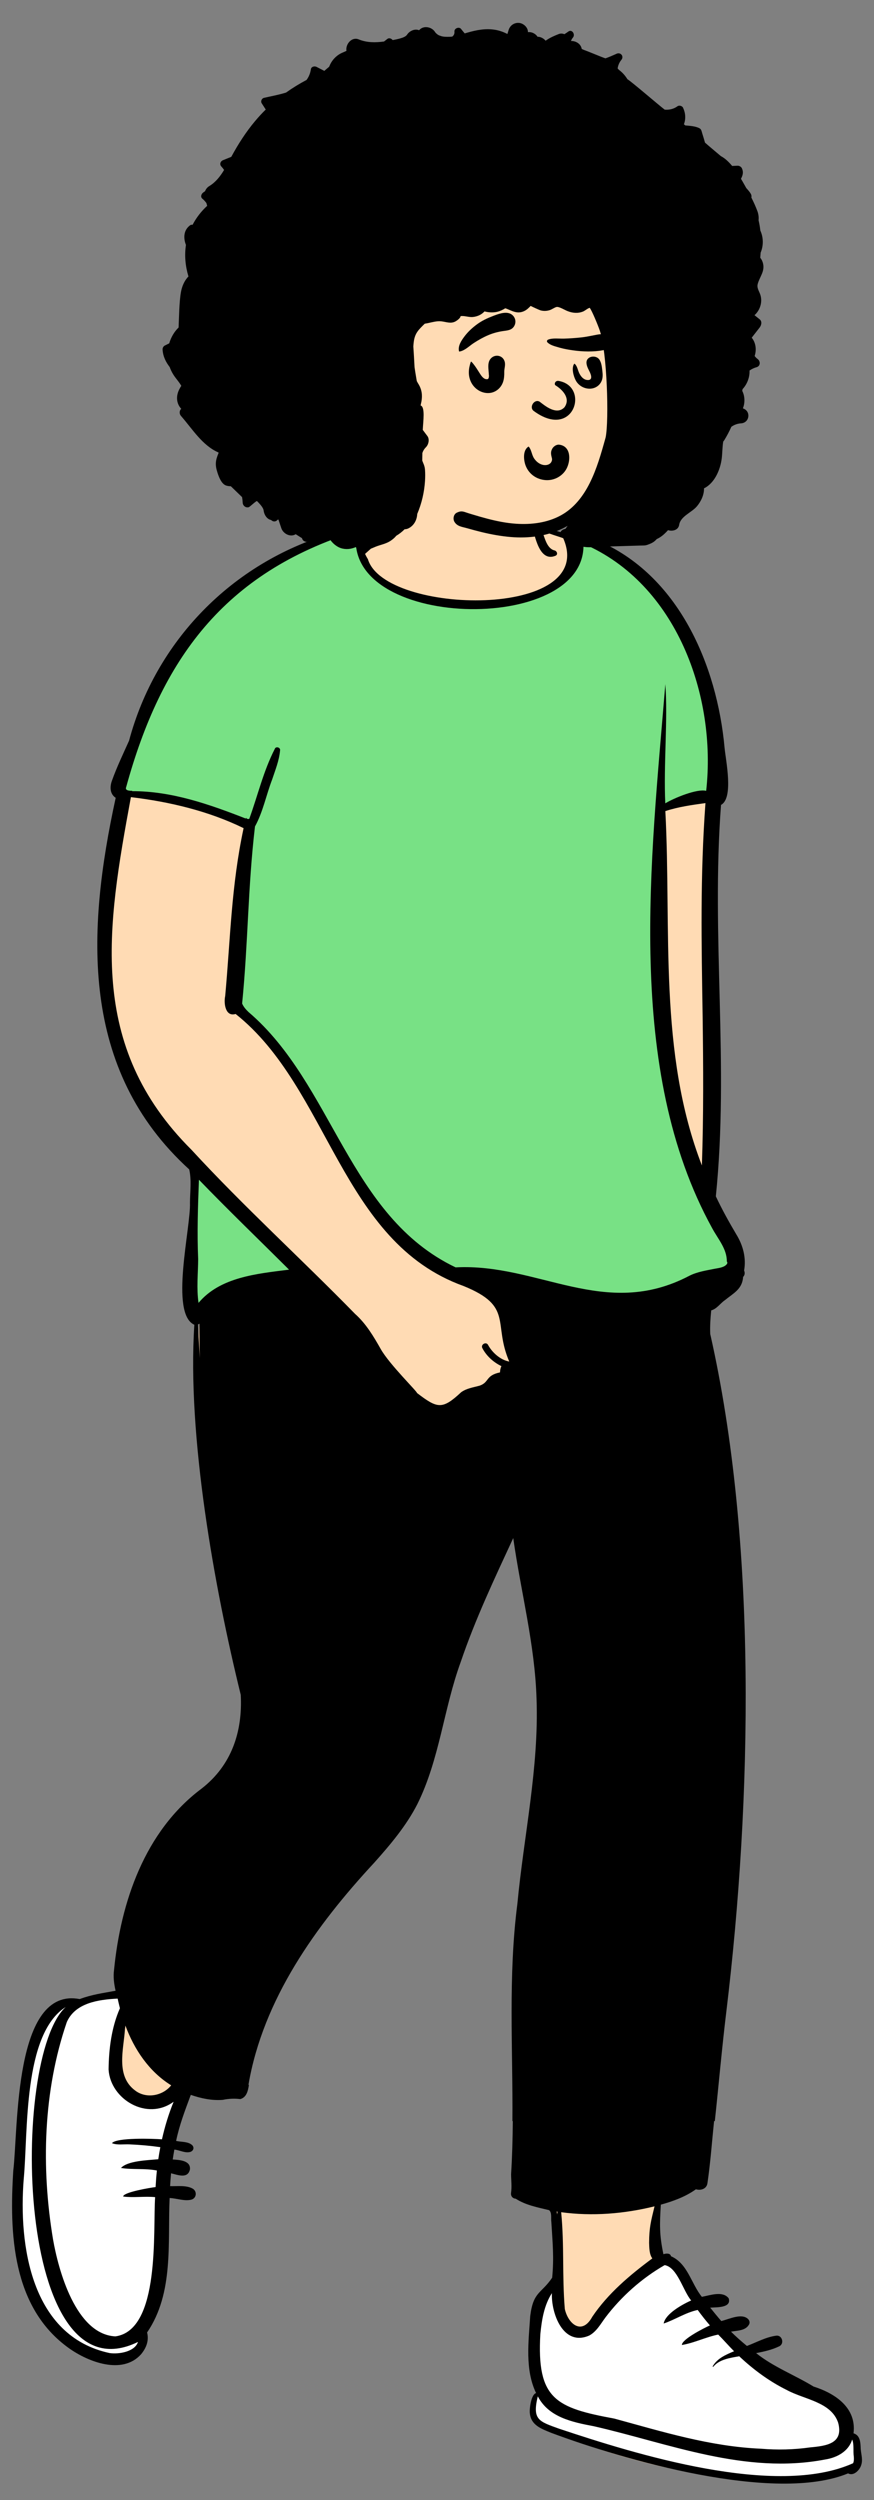 <svg viewBox="57.312 41.137 1064.375 3044.175" xmlns="http://www.w3.org/2000/svg" overflow="visible" xmlns:xlink="http://www.w3.org/1999/xlink" width="1064.375px" height="3044.175px"><rect x="57.312" y="41.137" width="1064.375" height="3044.175" fill="#808080" stroke="none"/><g id="Master/Character/Standing" stroke="none" stroke-width="1" fill="none" fill-rule="evenodd"><g id="Standing" transform="translate(-121, 634) scale(1 1)"><g id="Standing/Walking 1" stroke="none" stroke-width="1" fill="none" fill-rule="evenodd"><path d="M1212.235,2373.582 C1219.272,2340.823 1187.086,2329.748 1166.795,2322.46 C1152.261,2313.033 1098.409,2280.384 1056.74,2240.08 C1022.643,2207.1 999.432,2164.831 989.769,2160.802 C983.139,2156.957 979.48,2153.606 978.791,2150.749 C972.739,2125.635 977.787,2102.229 978.791,2087.004 C998.189,2081.911 1013.733,2075.558 1025.358,2066.674 C1028.748,2067.804 1033.83,2069.25 1035.345,2064.292 C1045.851,1994.196 1050.386,1924.929 1058.934,1854.779 C1091.29,1587.598 1094.94,1275.462 1039.275,1031.432 C1038.69,1019.336 1039.745,1008.412 1040.824,998.019 C1048.351,997.206 1052.902,989.92 1059.048,985.565 C1068.587,977.984 1079.882,972.158 1079.416,958.908 C1081.682,957.192 1081.418,956.227 1080.301,954.041 C1087.577,922.751 1055.122,889.779 1045.943,863.983 C1062.628,700.789 1039.926,546.574 1052.591,383.341 C1068.588,376.647 1057.833,334.809 1056.74,317.552 C1047.878,206.378 990.087,96.46 886.017,60.141 C880.068,58.935 871.126,52.135 866.203,56.701 C856.689,52.932 844.031,60.363 836.668,51.808 L836.742,51.752 C830.542,43.155 827.763,32.226 825.725,21.892 C826.066,24.804 826.635,27.692 827.336,30.515 C809.395,-20.049 804.875,-33.569 747.118,-35.95 C721.101,-36.298 686.805,-35.517 671.635,-10.703 C665.419,0.832 667.318,14.077 663.46,26.219 C656.378,48.5 625.808,37.733 609.759,49.303 C481.311,90.501 375.952,174.593 341.321,309.566 C334.241,325.834 326.211,342.025 320.292,358.814 C319.376,361.306 316.856,369.739 322.908,373.62 L325.835,375.497 C287.281,555.698 284.723,707.542 414.25,827.675 C423.97,879.296 398.965,949.791 408.577,999.911 C403.1,1007.682 410.045,1013.941 417.047,1014.44 C417.722,1014.815 420.45,1016.009 421.194,1016.35 C410.051,1173.66 456.835,1385.666 477.457,1469.343 C480.264,1519.583 463.117,1560.854 427.843,1588.234 C388.87,1612.238 311.82,1720.651 326.104,1834.371 C309.411,1837.646 292.839,1839.442 276.824,1845.716 C206.75,1833.348 207.445,1968.437 202.98,2015.936 C195.418,2095.466 190.718,2210.737 266.271,2261.645 C286.175,2276.085 326.533,2292.989 347.214,2269.878 C353.991,2261.737 355.688,2253.873 353.022,2245.559 C387.172,2197.31 377.969,2134.199 381.106,2077.609 C391.009,2077.012 401.37,2081.657 410.949,2079.965 C420.781,2071.301 384.913,2073.662 381.193,2073.154 C381.574,2064.427 382.276,2055.238 383.182,2046.44 C388.808,2047.567 396.015,2050.267 401.425,2050.474 C404.627,2051.253 406.89,2046.844 404.957,2044.559 C400.735,2040.532 389.97,2041.156 383.912,2040.584 C384.935,2033.219 386.186,2025.476 387.576,2018.353 C394.987,2018.086 402.64,2022.808 409.657,2021.842 C404.346,2018.298 394.377,2019.377 387.903,2017.036 C392.113,1994.095 400.691,1972.318 408.666,1950.86 C428.234,1958.932 445.115,1959.25 464.218,1956.83 C472.032,1958.032 475.842,1956.433 477.107,1946.659 L476.608,1946.042 C491.749,1855.44 540.607,1769.067 631.36,1671.117 C649.286,1651.055 669.543,1627.434 683.04,1601.024 C710.161,1546.062 714.793,1485.413 735.69,1428.334 C755.2,1370.962 781.877,1316.083 806.924,1261.696 C810.597,1289.57 815.531,1318.164 820.66,1345.495 C843.234,1442.348 841.046,1545.684 824.433,1643.074 C799.853,1779.477 811.701,1916.527 806.234,2053.895 C806.309,2061.818 807.291,2069.015 806.129,2077.264 C805.975,2077.899 806.275,2078.651 807.027,2078.631 L808.446,2078.67 C820.26,2087.321 836.576,2088.884 850.458,2093.577 C856.288,2098.191 854.646,2105.499 855.18,2111.201 C856.705,2135.772 858.655,2160.437 856.235,2185.763 C845.523,2206.288 832.22,2202.048 829.499,2230.981 C827.117,2264.013 822.903,2299.139 838.989,2328.552 L832.903,2329.602 C823.871,2348.555 829.385,2360.861 850.613,2368.877 C955.411,2409.967 1102.877,2447.273 1212.235,2416.258 C1214.223,2418.229 1217.114,2416.184 1219.374,2413.087 C1221.546,2410.11 1223.136,2406.161 1222.782,2403.869 C1220.912,2393.809 1223.483,2375.441 1212.235,2373.582 Z" id="Skin" fill="#ffdbb4"/><path d="M417.836,836.534 L425.759,844.738 L429.552,848.646 L435.09,854.322 C446.943,866.428 459.295,878.78 477.235,896.518 L523.522,942.196 L532.44,951.054 L536.8,955.396 L518.843,957.635 L515.069,958.117 L512.141,958.502 L509.222,958.897 C490.409,961.481 477.958,964.003 465.591,968.069 C447.497,974.016 433.401,982.608 422.875,994.97 L422.377,995.562 L418.072,1000.722 L417.104,994.072 C416.125,987.346 415.733,980.374 415.762,972.201 L415.792,969.029 L415.84,966.499 L415.895,964.417 C415.929,963.248 415.971,961.97 416.022,960.508 L416.422,949.552 L416.521,946.304 L416.559,944.768 C416.576,944.023 416.589,943.306 416.599,942.593 L416.622,940.367 L416.525,938.008 L416.409,934.927 L416.333,932.721 C415.554,908.978 415.956,886.292 417.415,847.548 L417.836,836.534 Z M616.342,49.677 L615.51,54.509 C610.854,81.564 623.03,103.939 649.172,120.304 C673.099,135.282 707.624,144.27 744.615,145.695 C781.297,147.108 817.082,140.941 843.213,128.311 C871.218,114.775 886.471,94.886 885.868,70.143 L885.845,69.391 L885.669,64.651 L890.027,66.524 C944.665,89.999 987.048,134.79 1013.663,193.542 C1037.971,247.201 1047.698,309.916 1041.468,368.722 L1041.274,370.503 L1040.887,373.978 L1037.511,373.066 C1031.49,371.441 1016.013,376.058 992.007,387.044 L989.991,387.972 L978.997,395.616 L978.811,401.275 C971.471,632.133 993.578,796.806 1044.988,895.19 L1046.555,898.151 L1048.172,901.13 C1049.099,902.872 1050.146,904.681 1051.465,906.843 L1053.001,909.327 L1055.336,913.058 L1056.601,915.105 L1057.22,916.123 C1059.721,920.252 1061.232,923.067 1062.669,926.329 C1064.952,931.51 1066.229,936.427 1066.407,941.411 L1066.423,942.034 L1066.425,942.238 L1066.526,942.432 C1067.282,943.969 1067.24,945.814 1066.4,947.384 L1066.268,947.618 L1066.221,947.692 L1066.014,949.308 L1064.642,949.576 L1064.456,949.756 C1062.451,951.618 1059.76,952.81 1056.261,953.682 L1055.779,953.799 L1055.308,953.907 C1054.567,954.073 1053.808,954.224 1052.933,954.384 L1049.676,954.951 L1045.745,955.723 L1040.812,956.685 L1039.468,956.957 L1038.068,957.249 C1029.824,958.997 1024.288,960.706 1019.137,963.316 C993.168,976.95 967.423,983.502 940.235,984.265 C918.572,984.874 897.102,982.014 869.076,975.637 L863.368,974.314 L860.051,973.525 L855.975,972.536 C854.7,972.224 853.329,971.886 851.811,971.509 L832.095,966.591 L825.881,965.065 L822.267,964.191 C808.204,960.813 798.702,958.821 787.869,957.004 C768.899,953.822 751.628,952.53 734.621,953.33 L733.313,953.396 L732.549,953.437 L731.859,953.107 C696.888,936.386 668.172,912.098 642.072,879.15 L640.309,876.911 L639.208,875.498 C621.311,852.439 607.779,830.348 582.07,784.618 L575.349,772.657 L570.625,764.295 L567.544,758.878 C554.049,735.223 545.331,721 534.603,705.346 C517.296,680.091 499.706,659.601 479.944,642.566 L478.937,641.703 L478.816,641.593 C474.894,637.861 472.252,634.492 470.584,630.716 L470.395,630.278 L470.103,629.579 L470.623,624.271 L471.166,618.586 C475.523,572.403 480.134,509.377 484.999,429.515 L485.875,415 L462.142,405.783 L451.178,401.565 L448.799,400.662 L445.988,399.607 L443.131,398.543 L440.32,397.505 C428.234,393.064 417.378,389.348 406.945,386.135 L404.592,385.416 C379.218,377.745 357.809,373.621 340.028,373.541 L339.21,373.54 L335.471,373.549 L335.603,372.944 L335.491,372.931 C334.629,372.824 333.824,372.658 333.079,372.42 L332.712,372.295 L332.354,372.157 C329.3,370.911 327.818,368.169 329.002,364.89 L329.098,364.636 L329.727,362.361 C351.711,283.128 381.47,220.984 422.678,171.672 L423.93,170.182 L425.215,168.669 C470.915,115.169 530.928,76.701 609.281,51.884 L611.661,51.136 L616.342,49.677 Z" id="Top" fill="#78E185"/><path d="M1025,2417 C1006.173,2413.607 898,2389 836,2357 C823.337,2350.464 826.454,2335.021 830.58,2324.993 C832.47,2320.4 836.943,2316.943 836,2316 C816.177,2296.177 831,2244 831,2234 C831,2219.135 855.093,2199.011 851,2191 C846.275,2181.752 852.085,2213.384 864,2231 C874.385,2246.354 890.686,2247.541 892.302,2246.868 L892.595,2246.743 L892.803,2246.632 C897.287,2244.177 964.991,2146.644 993,2161 C1006.181,2167.756 1013.263,2197.633 1028,2210 C1061.048,2237.732 1077,2282 1200,2339 C1213.165,2345.101 1213.281,2358.151 1210.596,2368.36 C1209.607,2372.123 1223,2372 1221,2374 C1215.919,2379.081 1230.015,2408.278 1219,2413 C1175.665,2431.576 1063.149,2423.876 1025,2417 Z M322.021,1836 C326.76,1841.932 329.086,1846.265 329,1849 C327.939,1882.797 319.9,1907.693 319.649,1924.313 L319.634,1925.435 L319.662,1925.846 C320.148,1932.588 330.445,1958.482 353,1964 C361.493,1966.078 378.159,1962.411 403,1953 C388.809,1992.201 380.476,2029.535 378,2065 C375.084,2106.779 377.437,2154.161 372,2191 C369.032,2211.11 358.283,2233.487 346,2249 C342.99,2252.802 356.076,2259.998 353,2263 C347.24,2268.622 333,2288 289,2273 C276.192,2268.634 238.928,2244.372 218,2198 C202.713,2164.126 201.274,2114.778 199,2071 C196.487,2022.618 205.826,1947.119 218,1906 C231.537,1860.276 248.369,1851.342 251.857,1848.81 C252.672,1848.218 278.008,1843.214 280.447,1842.942 L280.873,1842.896 L281.21,1842.863 L281.395,1842.791 C291.342,1838.941 302.715,1837.087 317.67,1836.228 L318.59,1836.177 L322.021,1836 Z" id="Shoes" fill="#FFF"/><path d="M1217.229,2406.487 C1123.058,2448.775 952.058,2395.418 859.528,2364.546 C834.579,2355.545 826.268,2353.781 833.258,2325.017 C846.338,2350.26 874.468,2356.356 901.418,2361.417 C992.708,2382.228 1085.778,2420.65 1183.409,2401.903 C1197.739,2399.647 1211.918,2391.888 1216.088,2377.57 C1218.659,2383.638 1217.069,2391.856 1218.098,2398.529 C1218.289,2401.189 1218.348,2404.066 1217.229,2406.487 M836.358,2249.197 C838.058,2232.244 840.778,2214.335 850.428,2199.355 C849.378,2223.583 863.928,2264.764 895.808,2251.045 C904.838,2246.259 909.899,2236.622 915.708,2228.883 C935.018,2203.423 959.778,2181.315 987.749,2165.25 C1003.308,2167.926 1009.999,2196.379 1020.028,2208.288 C1008.848,2213.272 988.588,2224.624 986.539,2236.366 C1000.499,2231.67 1013.348,2222.925 1027.989,2219.852 C1032.678,2226.324 1037.649,2232.601 1042.869,2238.665 C1036.048,2241.669 1008.548,2255.569 1008.729,2262.508 C1023.598,2260.092 1038.008,2252.812 1052.958,2249.821 C1059.608,2256.416 1065.659,2263.514 1072.278,2270.131 C1062.278,2274.25 1051.718,2278.849 1046.258,2288.449 C1045.999,2288.883 1046.638,2289.368 1046.989,2288.949 C1054.479,2279.918 1067.369,2278.26 1078.539,2276.228 C1095.678,2292.367 1114.869,2306.604 1136.348,2317.255 C1157.838,2329.006 1190.499,2331.694 1199.048,2357.185 C1205.888,2382.669 1184.558,2385.39 1164.878,2387.19 C1144.968,2390.022 1124.918,2390.452 1105.138,2388.798 C1043.308,2386.221 984.858,2368.018 926.428,2352.114 C854.989,2338.965 831.808,2328.317 836.358,2249.197 M857.308,2100.168 C857.138,2101.288 856.989,2102.408 856.829,2103.538 C856.628,2102.348 856.489,2101.148 856.198,2099.978 C856.569,2100.038 856.938,2100.108 857.308,2100.168 M972.729,2157.084 C945.358,2177.326 918.638,2199.882 899.628,2228.115 C887.048,2251.086 870.308,2237.104 866.149,2218.702 C862.778,2177.617 865.678,2142.138 861.729,2100.808 C899.579,2105.968 938.458,2102.788 975.428,2093.658 C970.979,2112.108 968.938,2119.112 968.798,2138.04 C969.039,2144.277 968.948,2151.891 972.729,2157.084 M1033.999,644.858 C1034.808,705.328 1035.188,765.818 1033.088,826.268 C979.858,688.688 996.149,539.398 988.588,394.788 C1004.319,389.548 1021.218,387.258 1037.428,385.018 C1030.918,474.778 1032.598,554.958 1033.999,644.858 M733.168,950.358 C602.468,887.868 584.388,727.648 480.899,639.378 C477.558,636.198 474.789,632.928 473.178,629.078 C480.598,554.108 480.058,488.378 488.829,413.488 C498.628,395.708 502.499,375.058 509.798,356.138 C513.619,344.618 518.258,333.208 519.358,321.118 C520.278,317.138 514.058,315.408 512.899,319.168 C499.088,346.008 492.218,375.858 481.909,404.158 C480.458,404.738 478.528,404.278 477.958,402.758 C477.869,403.128 477.768,403.498 477.678,403.868 C433.308,386.528 387.558,370.378 339.218,370.498 C339.249,370.348 339.289,370.188 339.319,370.038 C336.338,370.128 330.088,369.888 331.958,365.568 C374.448,210.618 450.739,104.408 612.569,53.958 C591.878,174.188 893.018,181.148 888.858,69.238 C1002.298,117.978 1051.168,254.868 1038.308,370.128 C1027.528,367.218 999.458,378.668 988.508,385.318 C986.278,338.518 991.819,282.038 988.558,240.188 C971.298,453.568 939.088,708.888 1045.539,902.498 C1052.448,915.478 1063.718,927.898 1063.438,943.138 C1064.268,943.978 1064.348,945.448 1063.338,946.528 C1063.338,946.598 1063.338,946.668 1063.329,946.738 C1063.278,946.748 1063.218,946.748 1063.159,946.748 C1060.069,950.428 1053.569,951.158 1049.098,951.968 C1038.539,954.098 1027.428,955.718 1017.758,960.618 C914.729,1014.708 833.918,944.978 733.168,950.358 M765.729,1048.678 C770.708,1058.188 779.069,1065.838 788.979,1070.618 C787.758,1073.018 787.338,1075.718 787.208,1078.248 C769.358,1081.898 774.378,1090.368 762.319,1094.408 C754.428,1096.588 746.838,1097.518 740.018,1102.298 C716.808,1123.918 711.048,1122.328 686.138,1103.308 C686.479,1101.588 652.579,1068.478 642.079,1049.968 C633.329,1034.528 624.168,1018.978 610.758,1007.038 C545.088,939.798 475.128,876.338 411.558,807.238 C284.159,680.288 308.468,536.338 337.729,377.768 C384.958,383.408 432.448,394.738 474.979,415.538 C459.979,485.528 459.018,548.968 452.558,619.988 C450.608,628.768 452.808,645.678 465.249,641.778 C579.598,732.568 592.888,919.138 742.948,973.088 C804.108,997.948 778.298,1018.128 798.508,1065.068 C787.388,1063.028 777.468,1053.708 772.688,1044.788 C770.319,1040.358 763.418,1044.258 765.729,1048.678 M420.088,993.598 C417.499,975.808 419.518,958.098 419.638,940.278 C418.249,907.828 419.329,876.198 420.579,843.638 C456.438,880.788 493.718,916.678 530.338,953.138 C491.338,958.058 446.358,962.108 420.088,993.598 M419.428,1019.768 C420.039,1019.568 420.638,1019.298 421.188,1018.968 C421.048,1032.928 421.268,1046.888 421.778,1060.828 C420.798,1047.148 420.018,1033.458 419.428,1019.768 M375.558,2012.068 C365.039,2011.258 320.048,2009.708 314.649,2016.768 C320.729,2019.338 329.088,2017.918 335.628,2018.208 C348.329,2018.728 360.999,2019.848 373.569,2021.628 C372.628,2026.528 371.778,2031.418 371.079,2036.328 C358.399,2037.538 333.708,2038.088 325.659,2046.958 C340.018,2049.248 354.968,2047.188 369.378,2050.048 C368.678,2056.768 368.168,2063.498 367.789,2070.228 C362.048,2070.838 328.289,2076.428 328.319,2081.738 C340.958,2083.418 354.348,2081.208 367.229,2082.458 C364.438,2122.788 373.899,2244.578 318.778,2252.028 C270.588,2249.488 249.448,2171.388 242.899,2133.918 C228.378,2046.618 230.869,1953.538 259.649,1869.388 C269.928,1845.988 297.909,1841.928 321.569,1840.718 C322.468,1844.678 323.358,1848.568 324.358,1852.488 C314.098,1875.748 310.829,1901.938 310.548,1927.108 C312.718,1963.288 357.358,1990.188 389.778,1966.288 C383.718,1981.088 379.039,1996.488 375.558,2012.068 M311.789,2272.338 C216.338,2251.818 200.678,2141.278 207.239,2059.998 C212.588,2003.418 206.159,1884.128 258.388,1850.888 C190.888,1912.508 196.749,2332.008 346.338,2258.788 C342.608,2270.608 323.428,2274.018 311.789,2272.338 M330.489,1877.938 C330.659,1876.478 330.848,1875.028 331.048,1873.568 C341.638,1902.338 359.778,1929.678 386.789,1946.338 C376.448,1959.238 356.308,1963.078 342.718,1952.518 C319.018,1934.748 328.899,1902.598 330.489,1877.938 M655.848,39.998 C655.659,40.328 655.458,40.658 655.258,40.978 C653.938,41.068 652.608,41.188 651.258,41.338 C652.789,40.878 654.319,40.448 655.848,39.998 M837.239,50.558 C837.188,50.408 837.138,50.258 837.098,50.118 C837.218,50.188 837.338,50.268 837.468,50.348 C837.369,50.408 837.308,50.478 837.239,50.558 M1226.499,2388.978 C1226.239,2381.822 1226.138,2372.578 1217.758,2370.038 C1221.558,2339.199 1195.958,2321.644 1169.079,2313.099 C1146.159,2299.077 1120.168,2289.283 1099.108,2272.379 C1108.888,2270.542 1118.668,2268.325 1127.358,2264.069 C1133.918,2260.859 1130.758,2250.172 1123.649,2251.162 C1111.058,2252.823 1099.749,2259.224 1087.918,2263.673 C1081.198,2258.152 1074.688,2252.389 1068.539,2246.286 C1076.198,2244.806 1085.938,2245.351 1090.399,2237.747 C1091.789,2235.37 1091.168,2232.904 1089.489,2231.067 C1081.729,2223.213 1066.348,2231.057 1056.708,2233.345 C1052.079,2228.009 1047.608,2222.565 1043.218,2217.056 C1050.499,2216.386 1069.438,2217.717 1065.729,2205.7 C1058.619,2196.301 1043.329,2201.94 1033.048,2203.874 C1020.008,2187.839 1015.808,2163.239 995.428,2154.418 C994.698,2150.529 989.619,2150.827 986.229,2151.983 C981.239,2128.157 981.619,2116.048 983.079,2091.628 C998.208,2087.438 1013.218,2081.938 1025.798,2072.918 C1031.579,2074.618 1038.588,2072.658 1039.789,2065.868 C1043.387,2041.944 1045.396,2014.329 1047.919,1989.888 L1048.838,1989.888 C1053.627,1945.31 1057.487,1900.601 1062.909,1856.138 C1093.938,1599.128 1100.698,1285.428 1043.258,1031.518 C1042.808,1021.898 1043.489,1012.268 1044.458,1002.718 C1051.308,1000.888 1055.388,994.198 1061.058,990.328 C1071.598,981.738 1082.319,976.928 1083.289,961.938 C1085.418,959.908 1085.668,956.838 1084.499,954.178 C1087.229,938.788 1083.208,923.508 1075.018,910.208 C1066.039,895.058 1057.558,879.768 1050.069,863.868 C1066.448,703.608 1044.229,548.288 1056.378,387.228 C1071.958,378.978 1062.178,333.138 1060.729,317.858 C1051.628,217.508 1004.778,106.708 905.168,64.968 C898.178,59.068 888.418,57.068 879.878,53.818 C874.108,50.978 864.718,48.518 860.768,55.128 C856.579,53.178 843.088,51.688 838.468,48.308 C837.608,47.678 837.058,46.988 836.928,46.218 C836.588,46.228 836.188,46.158 835.758,46.068 C831.499,40.048 827.438,-1.882 822.188,1.108 C816.458,15.508 820.428,31.778 825.909,46.318 C829.688,59.178 834.869,92.258 854.948,83.798 C858.409,82.078 856.268,77.608 853.168,77.248 C843.649,74.528 841.528,60.538 837.848,52.338 C842.208,55.958 862.069,61.388 864.239,62.538 C907.319,161.418 646.848,156.228 626.369,88.058 C611.768,64.508 624.369,51.748 650.399,47.968 C631.268,69.228 655.489,73.948 664.698,53.098 C673.508,38.168 677.518,20.028 674.508,2.848 C676.058,-3.182 677.369,-11.242 668.348,-9.622 C668.039,-10.422 667.548,-9.792 667.739,-9.222 C664.448,-3.982 666.739,3.548 665.569,9.598 C664.579,19.498 661.768,29.198 656.999,37.958 C648.149,39.648 639.338,41.458 630.569,43.438 C625.308,32.748 591.188,54.068 582.028,56.578 C460.338,92.528 367.798,188.268 335.499,309.028 C328.289,325.108 320.508,341.268 314.608,357.848 C311.968,365.028 311.968,373.938 319.218,378.588 C283.888,540.658 275.268,709.518 408.739,831.078 C411.768,844.238 409.749,858.198 409.659,871.598 C410.778,902.118 384.698,1006.718 414.989,1020.248 C406.138,1155.748 439.329,1340.118 471.499,1470.838 C473.878,1515.768 460.329,1556.638 423.858,1584.988 C354.518,1636.828 325.308,1723.358 317.198,1805.818 C316.048,1814.268 317.178,1822.868 319.079,1831.168 C304.048,1833.968 289.979,1835.788 275.388,1841.298 C194.918,1825.878 200.659,1998.768 194.499,2050.068 C189.678,2125.908 192.688,2216.818 262.378,2266.478 C285.808,2283.158 327.168,2299.178 349.999,2273.918 C356.458,2266.188 359.979,2257.148 357.438,2247.268 C390.168,2199.338 382.438,2138.078 384.888,2083.538 C393.458,2083.838 402.798,2087.658 411.239,2085.558 C417.739,2083.838 418.569,2075.498 413.069,2072.178 C405.128,2067.678 394.338,2069.388 385.458,2069.088 C385.729,2063.868 386.119,2058.648 386.619,2053.428 C395.048,2055.488 407.128,2060.438 409.638,2048.658 C410.649,2037.928 397.098,2037.108 388.659,2036.648 C389.249,2032.598 389.909,2028.568 390.659,2024.548 C397.119,2025.198 403.938,2029.318 410.289,2027.348 C413.888,2025.928 415.138,2022.288 412.508,2019.338 C407.619,2014.548 399.258,2015.508 392.789,2014.018 C396.718,1994.768 403.819,1976.358 410.659,1957.948 C423.039,1962.248 436.448,1965.088 449.659,1964.008 C456.508,1962.568 463.989,1962.158 470.909,1963.088 C478.608,1961.048 480.388,1952.818 481.399,1946.098 C481.249,1945.858 481.098,1945.628 480.928,1945.418 C498.718,1841.818 562.539,1752.318 634.098,1675.208 C653.808,1653.148 673.138,1630.208 686.528,1604.008 C713.729,1549.248 718.608,1487.638 739.418,1430.748 C756.948,1379.088 780.378,1329.548 803.348,1279.938 C812.558,1345.278 829.758,1409.548 831.729,1475.808 C834.729,1559.638 816.258,1642.248 808.378,1725.408 C796.993,1813.35 803.058,1901.732 802.336,1989.888 L802.826,1989.888 C802.639,2011.146 802.062,2033.325 800.739,2054.518 C800.789,2062.268 801.789,2069.568 800.688,2077.318 C800.079,2081.608 803.159,2084.298 806.399,2084.388 C818.298,2092.198 833.249,2094.968 846.928,2098.308 C850.718,2101.208 849.079,2108.348 849.749,2112.718 C851.218,2137.268 853.159,2155.795 850.768,2180.546 C837.388,2200.33 827.749,2197.17 824.028,2227.243 C821.979,2258.636 817.468,2292.584 831.188,2321.081 C825.048,2322.478 822.718,2341.216 823.638,2346.175 C825.198,2360.159 837.528,2364.583 849.448,2369.409 C936.558,2402.049 1121.649,2455.782 1211.159,2418.83 C1217.569,2422.458 1224.718,2415.346 1226.789,2409.622 C1229.528,2402.652 1227.008,2395.9 1226.499,2388.978" id="Ink" fill="#000"/></g></g><g id="Head" transform="translate(405, 189) scale(0.998 1)"><g id="Head/Long Afro" stroke="none" stroke-width="1" fill="none" fill-rule="evenodd"><path d="M408.514,274.944 C401.65,191.269 380.75,117.159 282.545,113.999 C238.227,114.395 192.988,123.81 152.234,141.23 C53.178,190.896 21.749,372.377 109.02,445.431 C108.501,445.726 108.376,446.579 108.989,446.991 C127.019,459.121 147.06,469.101 167.132,477.487 C220.598,500.091 283.539,509.909 338.066,485.39 C421.279,449.982 422.527,351.457 408.514,274.944 L408.514,274.944 Z" id="Skin" fill="#ffdbb4"/><path d="M572.306,235.944 C575.726,232.863 578.276,228.823 579.566,224.293 C580.746,220.163 580.826,215.654 579.576,211.534 C578.236,207.113 575.346,203.594 575.996,198.994 C576.066,198.543 576.156,198.073 576.296,197.603 C578.796,188.944 584.946,182.694 582.746,173.094 C582.126,170.383 580.956,167.944 579.326,166.024 C579.506,163.944 579.666,161.844 579.796,159.744 C583.406,151.293 583.276,141.254 579.426,132.934 C578.956,128.673 578.246,124.454 577.246,120.303 C577.706,116.633 577.066,112.594 575.886,109.383 C573.813,103.736 571.251,98.169 568.471,92.695 C568.798,91.198 568.651,89.617 567.825,88.21 C566.323,85.653 564.338,83.404 562.309,81.207 C560.874,78.644 559.429,76.103 557.996,73.594 C557.332,72.441 556.599,71.162 555.791,69.806 C557.993,65.721 559.169,61.739 556.84,56.934 C555.965,55.129 553.559,53.797 551.578,53.916 C549.413,54.044 547.228,54.142 545.031,54.224 C540.925,49.267 536.272,44.816 531.286,42.254 C526.236,37.974 521.116,33.773 516.136,29.483 C514.726,28.264 513.306,27.044 511.896,25.823 C511.886,25.794 511.876,25.753 511.866,25.724 C510.826,21.933 509.656,18.194 508.486,14.434 C507.756,12.104 507.536,9.664 505.266,8.393 C500.526,5.744 493.236,5.324 487.796,4.873 C487.256,4.394 486.716,3.924 486.176,3.443 C488.646,-3.136 488.206,-10.127 485.096,-16.716 C484.036,-18.956 480.356,-19.966 478.336,-18.486 C473.676,-15.066 468.146,-13.857 462.676,-14.357 C454.636,-20.537 422.206,-48.483 417.195,-51.432 C417.133,-51.538 417.083,-51.645 417.017,-51.749 C414.2,-56.248 410.779,-59.859 406.933,-62.755 C406.384,-63.328 405.835,-63.903 405.286,-64.477 C405.769,-67.906 407.04,-71.216 409.086,-73.987 C409.306,-74.306 409.556,-74.617 409.806,-74.916 C413.386,-79.177 409.016,-84.656 404.016,-82.427 C403.656,-82.266 403.296,-82.106 402.936,-81.936 C399.092,-80.222 394.839,-78.359 390.41,-76.787 C388.789,-77.394 387.137,-77.945 385.63,-78.55 L369.494,-85.037 C366.838,-86.106 364.03,-87.01 361.461,-88.266 C360.565,-94.225 354.593,-98.132 348.391,-97.928 C348.749,-99.073 349.283,-100.183 350.036,-101.237 C350.256,-101.546 350.496,-101.847 350.746,-102.136 C353.936,-105.847 349.676,-112.727 345.116,-109.427 C344.796,-109.197 344.466,-108.966 344.146,-108.737 C342.879,-107.847 341.582,-107.013 340.271,-106.206 C338.172,-107.121 335.808,-107.331 333.334,-106.362 C327.856,-104.216 322.806,-102.035 317.983,-98.674 C317.787,-98.537 317.584,-98.421 317.386,-98.293 C314.992,-101.184 311.191,-103.118 307.768,-103.097 C307.698,-103.097 307.644,-103.099 307.582,-103.1 C305.023,-106.999 300.332,-109.264 295.802,-108.713 C296.108,-114.308 290.507,-119.302 285.408,-119.909 C279.45,-120.617 274.08,-117.157 272.292,-111.346 C271.794,-109.728 271.297,-108.109 270.799,-106.49 C266.173,-108.825 261.291,-110.614 256.191,-111.507 C244.578,-113.54 233.223,-111.374 222.032,-108.15 C220.914,-107.829 219.797,-107.498 218.68,-107.168 C217.084,-109.016 215.587,-110.909 214.156,-112.677 C211.686,-115.727 205.756,-113.287 206.156,-109.367 C206.434,-106.662 205.335,-104.716 203.566,-103.332 C201.623,-103.049 199.745,-102.963 196.913,-103.019 C193.17,-103.096 191.467,-103.213 187.553,-104.739 C185.729,-105.448 183.458,-107.316 182.395,-108.992 C178.32,-115.418 167.969,-117.15 163.039,-111.022 C157.851,-113.293 151.301,-110.16 148.421,-105.745 C146.914,-103.436 143.77,-102.144 139.812,-101.034 C136.841,-100.203 133.803,-99.573 130.751,-99.022 C129.391,-100.867 126.527,-102.103 124.426,-100.556 C123.003,-99.505 121.621,-98.427 120.258,-97.32 C109.748,-95.873 99.293,-95.82 89.272,-99.918 C80.788,-103.388 72.998,-93.912 74.398,-85.956 C71.941,-84.677 69.275,-83.826 66.848,-82.486 C61.553,-79.559 57.205,-74.934 54.555,-69.501 C54.08,-68.528 53.651,-67.54 53.242,-66.546 C51.263,-64.936 49.306,-63.282 47.396,-61.536 C44.216,-63.166 41.046,-64.796 37.866,-66.427 C35.486,-67.647 31.476,-66.796 31.006,-63.636 C30.236,-58.437 28.366,-54.127 25.696,-50.517 C17.016,-45.956 8.666,-40.837 0.676,-35.147 C-8.514,-32.267 -18.284,-30.587 -26.314,-28.697 C-29.064,-28.047 -30.564,-24.456 -29.014,-22.067 C-27.374,-19.537 -25.734,-17.006 -24.104,-14.476 C-28.674,-10.017 -32.964,-5.356 -37.014,-0.536 C-48.284,12.864 -57.714,27.553 -66.154,43.114 C-69.494,44.464 -72.834,45.803 -76.174,47.154 C-79.394,48.453 -80.844,52.194 -78.234,54.944 C-76.994,56.254 -75.884,57.633 -74.934,59.084 C-79.664,66.913 -85.234,74.053 -93.024,78.734 C-95.394,80.153 -97.174,82.383 -98.124,84.913 C-98.934,85.454 -99.734,86.034 -100.524,86.624 C-102.724,88.284 -104.054,91.903 -101.474,94.053 C-99.664,95.573 -97.964,97.374 -96.524,99.364 C-96.214,100.493 -95.894,101.633 -95.574,102.763 C-102.814,109.424 -108.834,117.163 -113.354,125.844 C-114.424,125.674 -115.524,125.784 -116.414,126.444 C-124.494,132.413 -124.734,141.923 -121.484,150.423 C-123.444,163.233 -122.184,176.363 -118.404,188.774 C-123.374,193.733 -126.364,200.893 -127.584,207.793 C-129.734,219.913 -129.884,238.554 -130.444,250.923 C-135.864,256.154 -139.724,262.923 -141.874,270.204 C-143.684,271.103 -145.494,272.003 -147.304,272.904 C-148.914,273.704 -150.094,275.813 -150,277.594 C-149.534,286.204 -145.984,293.003 -141.274,299.163 C-139.604,303.913 -137.134,308.293 -133.894,312.493 C-131.654,315.373 -129.464,318.134 -127.534,321.243 C-127.334,321.553 -127.214,321.844 -127.124,322.043 C-127.884,322.863 -128.514,324.224 -129.064,325.193 C-133.684,333.334 -133.754,342.873 -127.194,349.964 C-129.664,351.983 -129.744,356.063 -127.564,358.563 C-113.374,374.774 -101.544,394.483 -81.854,403.094 C-81.764,403.243 -81.684,403.394 -81.614,403.543 C-85.604,413.144 -86.144,418.134 -82.884,428.053 C-82.864,428.144 -82.834,428.224 -82.804,428.313 C-81.064,433.514 -77.864,441.844 -72.094,443.464 C-70.274,443.974 -68.484,444.204 -66.714,444.193 C-62.134,448.603 -57.564,453.024 -52.994,457.443 C-52.594,459.634 -52.344,461.844 -52.264,464.074 C-52.134,467.803 -48.624,470.824 -44.844,469.724 C-43.514,469.334 -36.154,462.183 -34.804,462.224 C-34.124,462.904 -33.464,463.584 -32.804,464.274 C-30.374,466.824 -27.004,470.844 -26.724,473.514 C-26.184,478.543 -22.884,484.303 -17.554,485.324 C-15.554,487.353 -12.354,487.964 -9.904,485.313 C-9.744,485.144 -9.584,484.974 -9.414,484.824 C-9.154,484.793 -8.904,484.764 -8.644,484.733 C-7.464,488.253 -6.284,491.774 -5.094,495.284 C-2.764,502.204 6.136,506.654 12.456,502.613 C13.476,503.224 14.476,503.873 15.476,504.524 C16.996,505.493 18.536,506.483 20.116,507.413 C20.206,507.673 20.296,507.933 20.376,508.183 C21.396,511.293 25.636,512.963 28.246,511.173 C29.056,511.433 29.886,511.644 30.726,511.813 C35.136,512.683 39.576,512.443 43.836,510.974 C46.886,509.933 49.796,507.943 53.076,507.673 C53.281,507.656 53.492,507.671 53.7,507.664 C56.376,513.146 62.491,517.87 67.31,519.476 C73.622,521.578 80.082,520.827 85.83,518.251 C87.381,521.352 89.329,524.288 91.656,527.004 C92.946,528.504 95.276,528.183 96.606,527.004 C99.132,524.764 101.642,522.514 104.148,520.261 C105.962,519.562 107.793,518.723 109.703,517.943 C115.677,515.504 122.226,514.492 127.751,510.966 C130.374,509.293 132.841,507.156 134.873,504.682 C138.701,502.471 142.218,499.719 145.386,496.563 C146.966,496.574 148.616,496.204 150.216,495.394 C156.906,491.993 160.426,485.074 160.736,477.993 C166.156,465.243 169.356,451.644 170.236,437.724 C170.516,433.154 170.566,428.543 170.216,423.974 C169.976,420.753 169.166,418.603 167.946,415.693 C167.536,414.743 167.166,413.873 166.876,412.913 C166.946,409.834 166.986,406.753 167.026,403.683 C167.856,401.094 169.336,398.683 171.396,396.654 C174.586,393.514 176.046,386.993 173.146,383.113 C171.256,380.603 169.376,378.094 167.486,375.584 C168.016,364.813 170.596,347.673 164.876,345.873 C165.106,344.274 165.596,342.693 165.876,341.103 C167.216,333.464 166.416,326.634 162.356,319.954 C161.506,318.563 160.786,317.334 160.196,316.134 C159.826,313.933 159.456,311.733 159.086,309.534 C158.516,306.144 157.956,302.724 157.476,299.284 C157.226,294.904 156.996,290.524 156.746,286.134 C156.516,282.094 156.256,278.053 155.986,274.003 C156.096,272.193 156.256,270.384 156.486,268.574 C157.856,257.784 162.266,253.793 169.906,246.293 C171.106,246.103 172.296,245.893 173.466,245.654 C178.916,244.524 184.616,242.774 190.226,243.404 C196.316,244.083 201.766,246.714 207.686,243.353 C209.426,242.353 213.256,239.594 213.586,237.404 C213.606,237.263 213.636,237.143 213.676,237.054 C214.086,236.994 214.616,236.944 214.946,236.934 C219.646,236.774 224.136,238.624 228.876,238.113 C234.486,237.513 239.506,235.024 242.806,231.333 C247.036,232.374 251.356,232.844 255.746,232.263 C259.426,231.784 262.726,230.583 265.986,228.804 C268.356,227.524 267.606,227.154 270.186,228.194 C276.056,230.573 281.366,233.714 287.976,232.083 C291.406,231.244 294.366,229.393 296.856,226.904 C297.446,226.323 298.446,225.453 299.116,224.633 C302.256,226.224 310.156,229.814 311.456,230.133 C315.136,231.034 319.036,230.893 322.616,229.694 C325.246,228.814 328.466,226.413 330.776,225.923 C333.766,225.284 340.406,229.444 343.976,230.874 C350.236,233.383 356.866,234.004 363.206,231.413 C365.386,230.524 369.626,226.974 371.256,227.004 C373.906,230.274 381.306,248.163 383.526,254.694 C392.516,281.094 394.846,363.524 390.696,384.553 C390.536,385.173 390.366,385.784 390.196,386.404 C385.096,404.693 379.786,423.293 371.256,440.334 C363.206,456.394 352.076,470.853 336.106,479.623 C319.546,488.724 300.106,491.113 281.486,489.884 C269.496,489.103 257.706,486.693 246.106,483.673 C240.046,482.103 234.036,480.353 228.056,478.534 C225.446,477.743 222.796,477.003 220.236,476.084 C215.716,474.454 213.346,474.324 209.016,476.413 C205.076,478.313 204.066,483.923 206.116,487.454 C209.456,493.214 215.576,493.613 221.486,495.293 C227.506,497.003 233.546,498.644 239.626,500.113 C251.276,502.913 263.116,505.063 275.056,506.053 C296.436,507.844 318.466,505.084 337.926,495.753 C340.126,494.693 342.246,493.563 344.296,492.344 C343.536,493.404 342.766,494.464 341.986,495.514 C339.826,498.423 341.426,503.373 344.456,504.964 C345.416,505.464 346.376,505.943 347.346,506.413 C347.476,506.724 347.616,507.034 347.776,507.344 C350.546,512.904 356.346,516.183 362.256,517.604 C369.276,519.284 377.136,518.093 384.276,517.884 C390.896,517.683 397.516,517.484 404.126,517.284 C405.686,517.244 407.246,517.193 408.806,517.144 C416.666,516.904 424.516,516.673 432.366,516.433 C439.366,516.223 439.036,516.764 445.606,513.963 C448.536,512.703 450.936,510.923 452.956,508.553 C454.216,507.993 455.436,507.353 456.606,506.623 C460.366,504.284 463.706,501.144 466.786,497.683 C472.016,499.334 479.346,497.803 480.366,491.233 C482.006,480.724 495.666,476.233 502.046,468.634 C507.196,462.503 510.876,454.474 510.686,446.764 C523.666,440.483 530.726,423.933 532.376,409.894 C533.146,403.384 533.026,396.413 534.136,389.793 C534.626,389.264 535.066,388.704 535.436,388.103 C538.696,382.834 541.536,377.404 544.036,371.844 C547.436,369.394 551.526,367.884 555.806,367.634 C566.326,367.024 568.306,352.834 558.276,349.413 C558.226,349.394 558.186,349.384 558.136,349.363 C560.856,342.563 560.626,334.514 557.326,328.074 C557.466,327.373 557.596,326.683 557.726,325.983 C563.356,319.933 566.586,311.524 566.226,303.334 C568.796,301.524 571.676,300.123 574.826,299.253 C579.696,297.913 579.726,291.974 576.126,289.313 C574.676,288.243 573.476,286.993 572.476,285.613 C574.966,278.134 573.986,269.483 568.896,263.344 C572.126,259.204 575.356,255.064 578.586,250.923 C580.726,248.184 581.856,243.534 578.586,240.934 C576.496,239.263 574.406,237.603 572.306,235.944 Z" id="Ink" fill="#000"/></g></g><g id="Beard" transform="translate(527, 518) scale(1 1)" fill="#000"><g id="Beard/None" stroke="none" stroke-width="1" fill="none" fill-rule="evenodd" fill-opacity="0"/></g><g id="Face" transform="translate(563, 366) scale(1 1)" fill="#000"><g id="Face/Cheeky" stroke="none" stroke-width="1" fill="none" fill-rule="evenodd"><path d="M166.944,221.352 C168.478,218.685 172.01,216.214 175.242,216.593 C189.721,218.291 189.696,235.845 184.105,246.093 C179.148,255.18 168.889,260.514 158.621,259.735 C147.834,258.916 138.643,252.574 134.598,242.483 C131.923,235.808 130.687,223.485 137.803,219 C137.935,218.916 138.153,218.937 138.258,219.058 C141.67,223.027 141.804,228.986 144.791,233.405 C147.569,237.515 151.885,240.909 156.941,241.433 C160.717,241.825 164.537,240.463 166.014,237.073 C166.813,235.239 166.722,234.244 166.422,232.982 L166.149,231.885 C165.203,228.044 164.778,225.119 166.944,221.352 Z M170.814,144.367 C178.366,148.957 189.872,159.66 181.748,171.04 C172.186,181.073 158.419,169.569 151.634,164.366 C145.343,160.334 138.275,170.705 144.112,175.413 C193.136,211.708 213.031,145.567 174.634,138.97 C170.406,138.243 168.836,142.947 170.814,144.367 Z M91.072,112.893 C95.707,105.939 106.287,106.963 108.84,115.215 C110.222,119.685 108.312,123.703 108.412,128.167 C108.495,131.938 108.248,136.14 107.091,139.792 C104.456,148.12 96.966,154.002 88.105,153.758 C79.272,153.515 71.493,147.925 67.794,140.052 C64.082,132.149 64.868,123.97 67.579,115.934 C67.709,115.548 68.215,115.361 68.519,115.686 C71.723,119.09 74.068,122.684 76.494,126.496 L78.981,130.403 C80.881,133.345 83.643,137.103 87.191,136.867 L87.724,136.815 C88.71,136.73 88.559,136.926 89.32,135.582 C89.671,134.96 89.608,133.804 89.778,133.07 L89.837,132.822 L89.837,132.822 L89.804,132.688 C89.729,132.333 89.655,131.663 89.594,130.5 L89.582,130.244 C89.325,124.807 87.787,117.82 91.072,112.893 Z M208.563,117.522 C207.732,108.628 220.236,106.653 224.393,113.234 C226.561,116.666 227.193,120.977 227.672,125.061 L227.896,127 C228.388,131.195 228.583,135.559 226.762,139.472 C223.894,145.635 217.657,148.893 210.929,148.377 C204.504,147.883 198.642,144.158 195.552,138.503 C192.797,133.457 190.058,123.605 193.404,118.342 C193.606,118.023 194.01,117.982 194.287,118.228 C197.449,121.035 197.964,126.155 199.844,129.812 C201.783,133.584 204.724,137.26 209.181,137.833 C213.445,138.381 215.074,136.052 213.986,131.987 C212.583,126.739 209.091,123.169 208.563,117.522 Z M94.449,60.016 L96.494,59.233 C103.5,56.586 113.119,53.527 118.815,59.224 C122.329,62.737 122.998,67.912 120.49,72.199 C117.451,77.392 112,77.52 106.736,78.285 C100.749,79.155 94.66,80.809 89.086,83.167 C82.807,85.824 76.98,89.136 71.271,92.835 C65.845,96.35 60.438,102.095 53.943,103.178 C53.678,103.222 53.377,103.108 53.308,102.817 C51.833,96.467 55.932,90.218 59.59,85.264 C64.016,79.266 69.379,74.343 75.373,69.929 C81.158,65.668 87.768,62.589 94.449,60.016 Z M221.716,82.593 L222.341,82.483 C226.589,81.776 230.439,81.939 233.641,85.303 C236.085,87.871 237.027,91.198 235.862,94.591 C234.787,97.722 232.383,100.903 228.894,101.559 C217.115,103.775 204.068,103.409 192.23,101.731 C186.814,100.963 181.349,100.024 176.074,98.542 L173.647,97.838 C169.242,96.58 164.2,95.266 161.001,92.026 C159.851,90.862 160.514,89.197 161.89,88.657 C167.472,86.472 175.123,87.635 181.075,87.463 C187.999,87.266 194.934,86.746 201.825,86.031 C208.559,85.332 215.075,83.811 221.716,82.593 Z" id="Ink" fill="#000"/></g></g><g id="Mask" transform="translate(428, 479) scale(1 1)" fill="#000"><g id="Mask/None" stroke="none" stroke-width="1" fill="none" fill-rule="evenodd" fill-opacity="0"/></g><g id="Accessories" transform="translate(451, 421) scale(1 1)" fill="#000"><g id="Accessories/None" stroke="none" stroke-width="1" fill="none" fill-rule="evenodd" fill-opacity="0"/></g></g></svg>